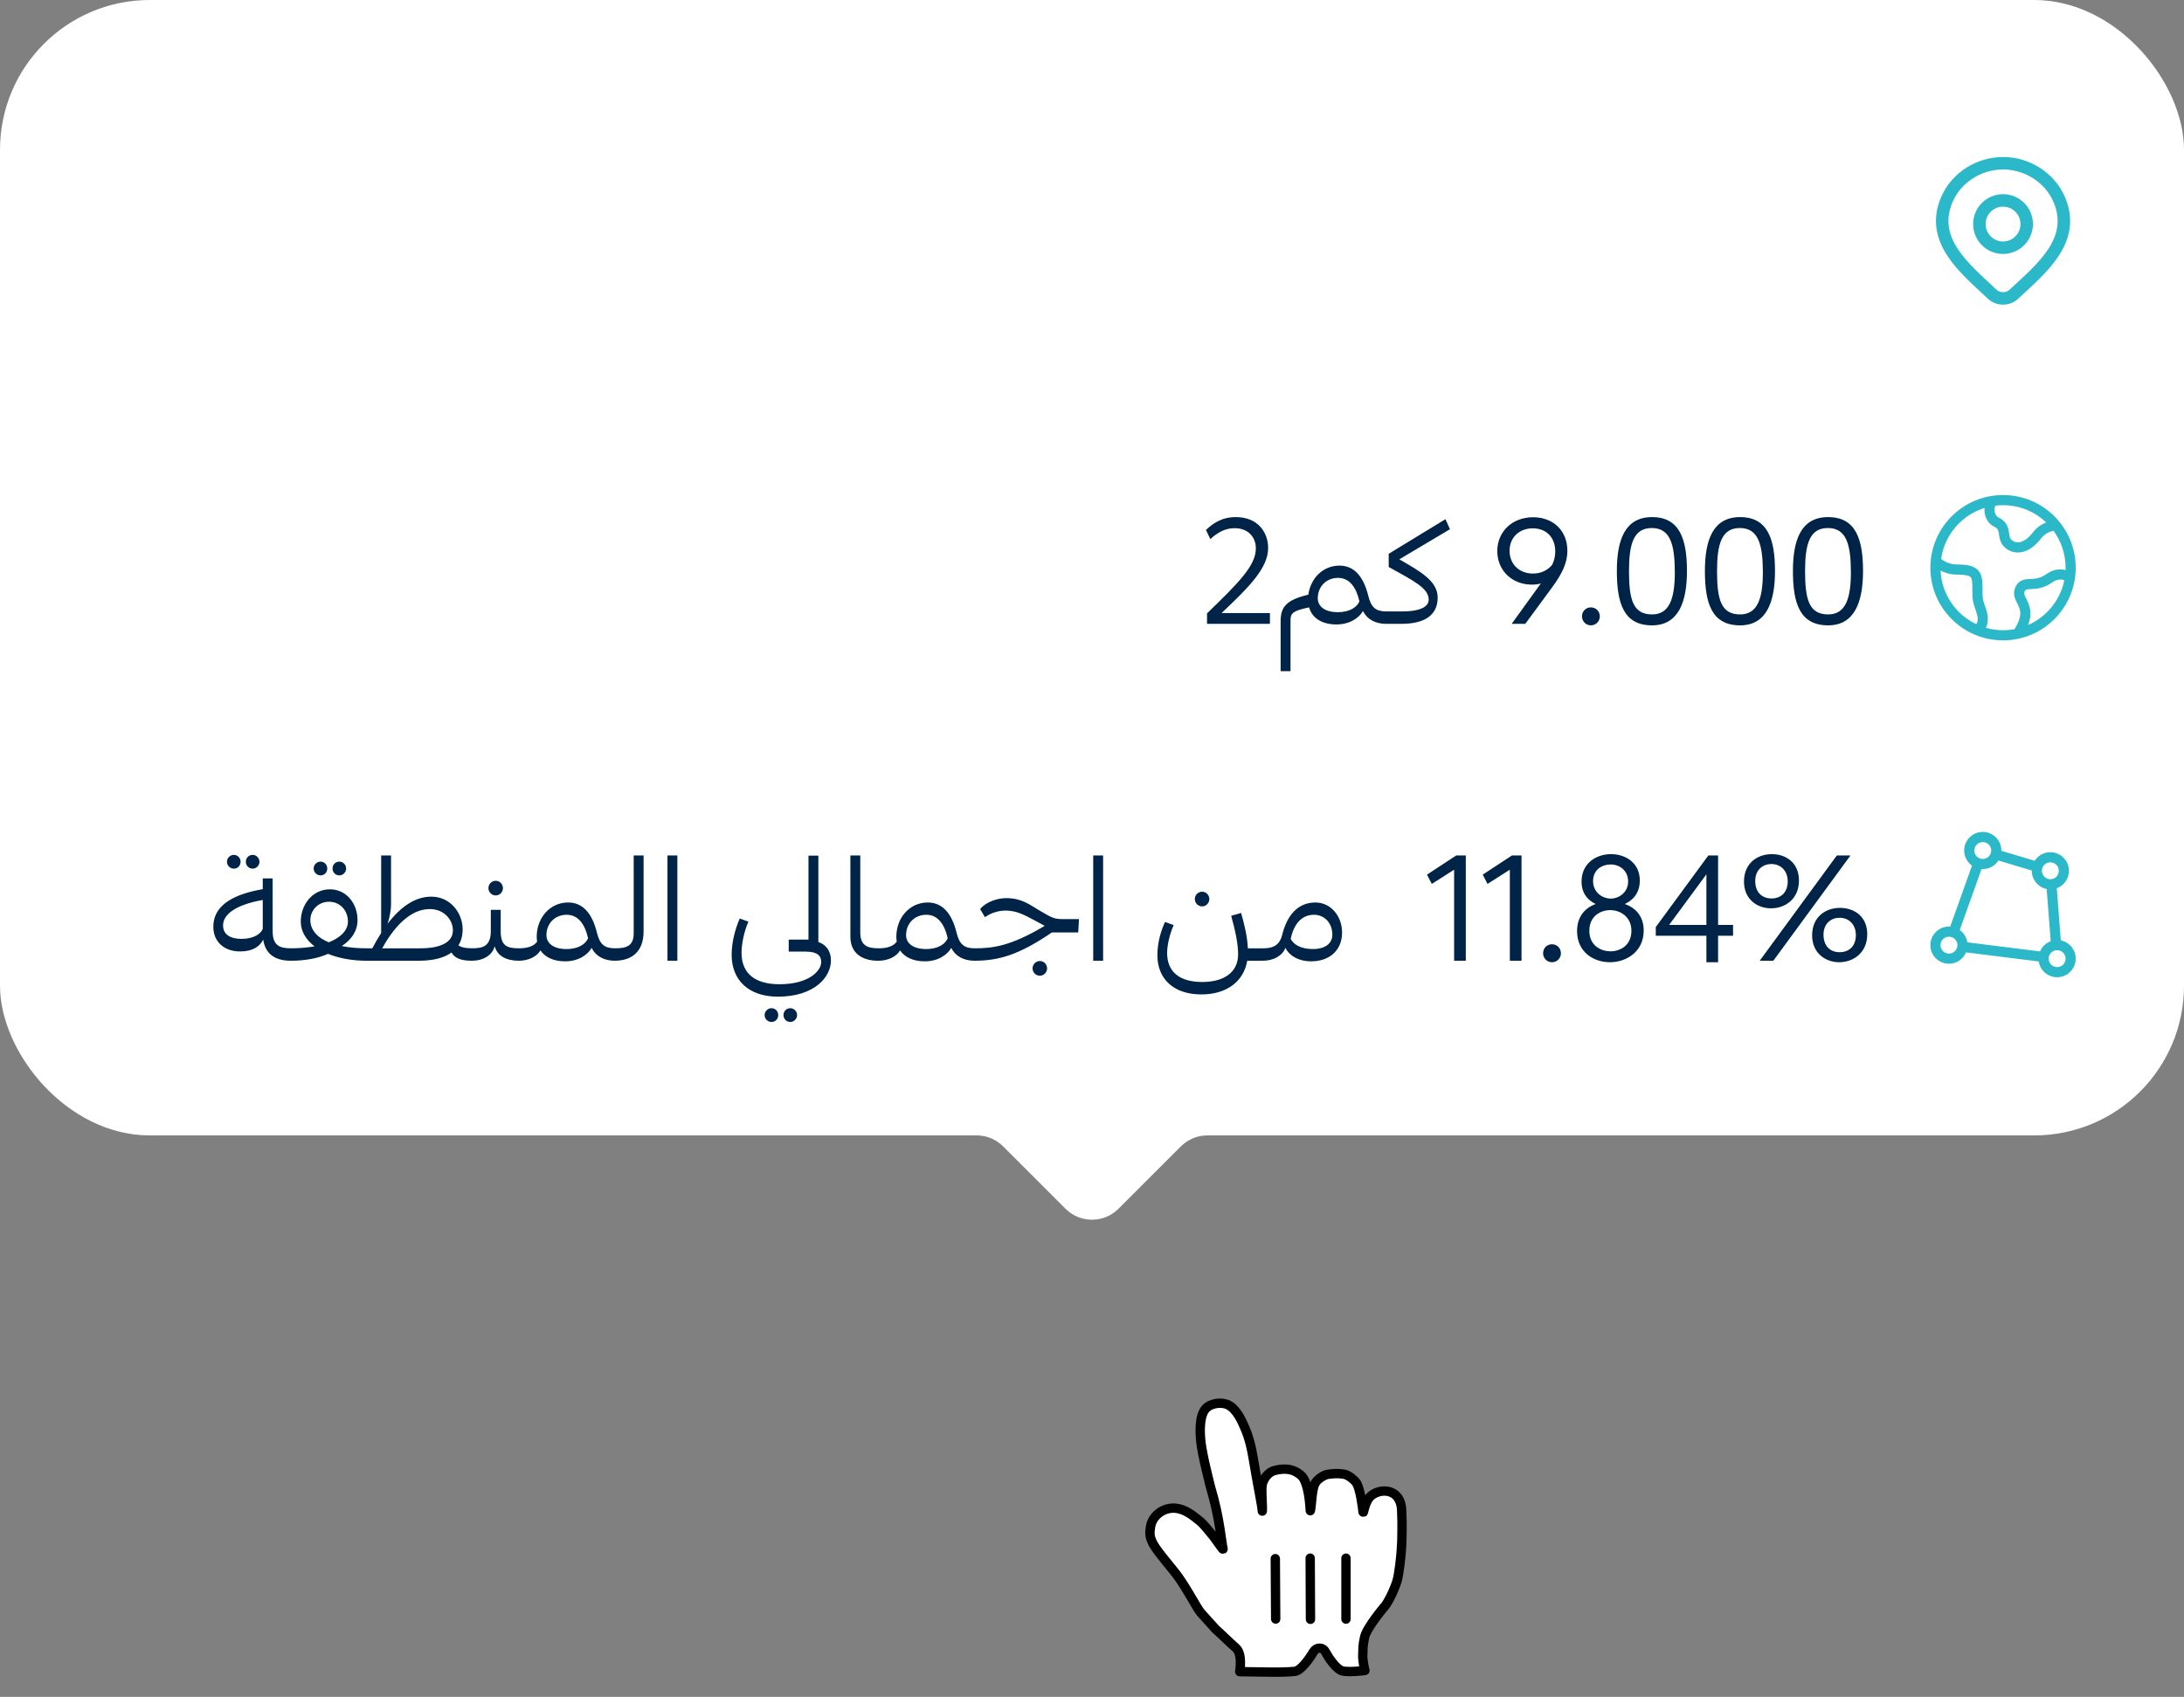 <svg width="175" height="136" viewBox="0 0 175 136" fill="none" xmlns="http://www.w3.org/2000/svg">
<rect x="0" y="0" width="175" height="136" fill="#808080" stroke="none"/>
<rect width="175" height="91" rx="12" fill="white"/>
<path d="M161.376 23.574C161.141 23.794 160.827 23.917 160.501 23.917C160.174 23.917 159.86 23.794 159.625 23.574C157.474 21.547 154.591 19.284 155.997 15.997C156.757 14.22 158.582 13.083 160.501 13.083C162.42 13.083 164.244 14.22 165.004 15.997C166.409 19.28 163.533 21.554 161.376 23.574Z" stroke="#2BB9CA"/>
<path d="M162.396 17.958C162.396 19.005 161.547 19.854 160.5 19.854C159.453 19.854 158.604 19.005 158.604 17.958C158.604 16.911 159.453 16.062 160.5 16.062C161.547 16.062 162.396 16.911 162.396 17.958Z" stroke="#2BB9CA"/>
<path d="M97.881 49.136H101.757V50H96.717V49.16C99.297 46.664 100.629 45.32 100.629 43.952C100.629 43.028 99.993 42.332 98.925 42.332C98.241 42.332 97.617 42.62 96.981 43.208L96.633 42.476C97.125 42.008 97.845 41.444 99.021 41.444C100.797 41.444 101.613 42.668 101.613 43.928C101.613 45.524 100.089 47.048 97.881 49.136ZM111.099 49.004L111.303 49.04L111.267 49.964L111.063 50C110.211 50 109.527 49.628 109.215 48.968C108.903 49.52 108.159 50.048 107.091 50.048C105.915 50.048 105.135 49.532 104.895 48.68C103.683 48.932 103.407 49.112 103.407 49.688V53.792H102.615V49.784C102.615 48.608 103.107 48.08 104.835 47.66C105.015 46.352 105.999 45.332 107.331 45.332C108.459 45.332 109.239 46.136 109.635 47.744C109.875 48.728 110.271 49.004 111.099 49.004ZM107.187 49.064C108.219 49.064 108.747 48.62 108.927 48.2C108.675 47.072 108.135 46.316 107.211 46.316C106.275 46.316 105.591 47.012 105.591 47.948C105.591 48.608 106.167 49.064 107.187 49.064ZM116.182 42.416L112.126 44.828C113.71 45.752 115.198 46.532 115.198 47.888C115.198 49.292 114.178 50 112.282 50H111.058L110.854 49.964L110.89 49.04L111.094 49.004H112.39C113.566 49.004 114.478 48.728 114.478 48.056C114.478 47.144 113.302 46.568 111.274 45.44V44.384L115.822 41.612L116.182 42.416ZM122.843 41.456C124.463 41.456 125.591 42.536 125.591 44.144C125.591 45.032 125.243 45.896 124.343 47.108L122.219 50H121.127L123.467 46.76C123.239 46.832 123.011 46.856 122.747 46.856C121.151 46.856 119.975 45.716 119.975 44.168C119.975 42.596 121.187 41.456 122.843 41.456ZM120.959 44.144C120.959 45.2 121.715 45.968 122.831 45.968C123.455 45.968 123.995 45.728 124.379 45.26C124.559 44.864 124.619 44.54 124.619 44.204C124.619 43.04 123.875 42.344 122.819 42.344C121.739 42.344 120.959 43.076 120.959 44.144ZM126.763 49.4C126.763 48.992 127.075 48.68 127.471 48.68C127.879 48.68 128.191 48.992 128.191 49.4C128.191 49.796 127.879 50.12 127.471 50.12C127.075 50.12 126.763 49.796 126.763 49.4ZM132.376 50.12C130.12 50.12 129.556 48.38 129.556 45.764C129.556 43.292 130.192 41.444 132.376 41.444C134.596 41.444 135.172 43.22 135.172 45.764C135.172 48.236 134.5 50.12 132.376 50.12ZM132.376 49.244C133.768 49.244 134.212 47.984 134.2 45.788C134.188 43.592 133.816 42.32 132.352 42.32C130.888 42.32 130.528 43.616 130.528 45.764C130.528 48.032 130.84 49.244 132.376 49.244ZM139.431 50.12C137.175 50.12 136.611 48.38 136.611 45.764C136.611 43.292 137.247 41.444 139.431 41.444C141.651 41.444 142.227 43.22 142.227 45.764C142.227 48.236 141.555 50.12 139.431 50.12ZM139.431 49.244C140.823 49.244 141.267 47.984 141.255 45.788C141.243 43.592 140.871 42.32 139.407 42.32C137.943 42.32 137.583 43.616 137.583 45.764C137.583 48.032 137.895 49.244 139.431 49.244ZM146.485 50.12C144.229 50.12 143.665 48.38 143.665 45.764C143.665 43.292 144.301 41.444 146.485 41.444C148.705 41.444 149.281 43.22 149.281 45.764C149.281 48.236 148.609 50.12 146.485 50.12ZM146.485 49.244C147.877 49.244 148.321 47.984 148.309 45.788C148.297 43.592 147.925 42.32 146.461 42.32C144.997 42.32 144.637 43.616 144.637 45.764C144.637 48.032 144.949 49.244 146.485 49.244Z" fill="#002447"/>
<path fill-rule="evenodd" clip-rule="evenodd" d="M160.5 51.323C157.284 51.323 154.677 48.716 154.677 45.5C154.677 42.284 157.284 39.677 160.5 39.677C163.716 39.677 166.323 42.284 166.323 45.5C166.323 48.716 163.716 51.323 160.5 51.323ZM158.358 50.03C156.728 49.258 155.581 47.632 155.495 45.73C155.857 45.919 156.283 46.051 156.757 46.051C157.1 46.051 157.352 46.068 157.54 46.103C157.727 46.138 157.821 46.187 157.872 46.228C157.959 46.299 158.04 46.451 158.04 46.99L158.04 47.031C158.04 47.531 158.04 47.828 158.08 48.093C158.121 48.367 158.203 48.602 158.334 48.977L158.345 49.008C158.497 49.446 158.519 49.766 158.358 50.03ZM160.5 50.51C160.024 50.51 159.562 50.444 159.125 50.319C159.387 49.781 159.276 49.21 159.112 48.74C158.967 48.325 158.912 48.163 158.884 47.973C158.854 47.775 158.853 47.542 158.853 46.99C158.853 46.454 158.793 45.933 158.387 45.6C158.192 45.44 157.951 45.354 157.69 45.305C157.428 45.256 157.118 45.239 156.757 45.239C156.296 45.239 155.879 45.052 155.538 44.802C155.808 42.862 157.189 41.279 159.017 40.713C159.005 40.865 159.011 41.017 159.036 41.165C159.111 41.594 159.355 41.998 159.803 42.216C159.974 42.299 160.042 42.382 160.08 42.452C160.126 42.536 160.148 42.638 160.173 42.806C160.176 42.824 160.178 42.843 160.181 42.863C160.227 43.185 160.298 43.678 160.843 44.031C161.211 44.269 161.671 44.355 162.159 44.211C162.638 44.07 163.11 43.72 163.551 43.15C163.822 42.798 164.19 42.618 164.543 42.539C165.151 43.368 165.511 44.392 165.511 45.5C165.511 45.562 165.51 45.625 165.507 45.687C165.043 45.577 164.514 45.625 163.986 46.004C163.498 46.355 163.101 46.385 162.735 46.402L162.685 46.404C162.519 46.411 162.308 46.42 162.12 46.479C161.874 46.557 161.669 46.714 161.528 46.985C161.33 47.365 161.362 47.699 161.47 47.992C161.517 48.121 161.58 48.246 161.633 48.351L161.637 48.358C161.694 48.471 161.745 48.571 161.787 48.678C161.866 48.879 161.913 49.1 161.863 49.395C161.819 49.652 161.697 49.987 161.422 50.426C161.123 50.481 160.815 50.51 160.5 50.51ZM162.504 50.094C163.978 49.45 165.083 48.117 165.411 46.502C165.109 46.405 164.79 46.428 164.461 46.664C163.781 47.153 163.192 47.194 162.772 47.214C162.552 47.224 162.446 47.228 162.364 47.254C162.32 47.268 162.288 47.284 162.248 47.361C162.179 47.493 162.185 47.582 162.233 47.712C162.262 47.792 162.303 47.876 162.362 47.991L162.366 47.999C162.42 48.106 162.486 48.236 162.542 48.38C162.664 48.687 162.745 49.06 162.664 49.532C162.634 49.709 162.582 49.895 162.504 50.094ZM159.873 40.528C159.822 40.702 159.811 40.875 159.837 41.026C159.875 41.244 159.984 41.401 160.158 41.485C160.464 41.633 160.667 41.829 160.795 42.066C160.915 42.288 160.952 42.519 160.977 42.687L160.979 42.701C161.03 43.044 161.053 43.199 161.284 43.349C161.457 43.461 161.674 43.507 161.93 43.432C162.196 43.353 162.536 43.135 162.908 42.653C163.21 42.262 163.584 42.018 163.956 41.872C163.057 41.015 161.84 40.489 160.5 40.489C160.288 40.489 160.078 40.503 159.873 40.528Z" fill="#2BB9CA"/>
<path d="M18.738 69.62C18.438 69.62 18.186 69.368 18.186 69.068C18.186 68.768 18.438 68.516 18.738 68.516C19.05 68.516 19.278 68.768 19.278 69.068C19.278 69.368 19.062 69.62 18.738 69.62ZM20.25 69.62C19.926 69.62 19.698 69.368 19.698 69.068C19.698 68.768 19.926 68.516 20.25 68.516C20.538 68.516 20.79 68.768 20.79 69.068C20.79 69.368 20.538 69.62 20.25 69.62ZM23.346 76.004L23.55 76.04L23.514 76.952L23.31 77C21.918 77 21.246 76.352 21.09 75.308C20.814 75.86 20.25 76.256 19.242 76.256C17.958 76.256 17.094 75.476 17.094 74.276C17.094 72.884 18.138 71.768 21.054 71.264V70.4H21.846V74.624C21.846 75.836 22.47 76.004 23.346 76.004ZM19.35 75.248C20.358 75.248 20.91 74.828 21.054 74.444V72.128C18.654 72.56 17.874 73.4 17.874 74.168C17.874 74.9 18.462 75.248 19.35 75.248ZM25.684 70.16C25.384 70.16 25.132 69.908 25.132 69.608C25.132 69.308 25.384 69.056 25.684 69.056C25.996 69.056 26.224 69.308 26.224 69.608C26.224 69.908 26.008 70.16 25.684 70.16ZM27.196 70.16C26.872 70.16 26.644 69.908 26.644 69.608C26.644 69.308 26.872 69.056 27.196 69.056C27.484 69.056 27.736 69.308 27.736 69.608C27.736 69.908 27.484 70.16 27.196 70.16ZM29.416 76.004L29.62 76.04L29.584 76.964L29.38 77C28.24 77 27.16 76.808 26.284 76.448C25.624 76.748 24.628 77 23.308 77L23.104 76.964L23.14 76.04L23.344 76.004C24.016 76.004 24.64 75.944 25.204 75.848C24.52 75.32 24.1 74.648 24.1 73.856C24.1 72.524 25.024 71.276 26.44 71.276C27.772 71.276 28.648 72.44 28.648 73.736C28.648 74.588 28.192 75.296 27.388 75.824C27.976 75.944 28.648 76.004 29.416 76.004ZM24.868 73.736C24.868 74.504 25.384 75.128 26.344 75.524C27.304 75.14 27.88 74.564 27.88 73.856C27.88 73.028 27.292 72.272 26.368 72.272C25.468 72.272 24.868 72.98 24.868 73.736ZM37.838 76.004L38.042 76.04L38.006 76.964L37.802 77C36.878 77 36.41 76.76 36.182 76.34C35.606 76.76 34.742 77 33.566 77H29.378L29.174 76.952L29.21 76.04L29.414 76.004H29.834C30.062 75.56 30.302 75.152 30.542 74.78V68.564H31.334V72.464C31.334 73.004 31.19 73.616 31.058 74.036C32.114 72.656 33.278 71.864 34.562 71.864C36.098 71.864 37.07 73.184 37.07 74.48C37.07 74.972 36.962 75.404 36.734 75.764C36.926 75.908 37.25 76.004 37.838 76.004ZM30.626 76.004H33.698C35.21 76.004 36.29 75.572 36.29 74.564C36.29 73.736 35.606 72.86 34.43 72.86C32.87 72.86 31.562 74.3 30.626 76.004ZM39.724 71.768C39.388 71.768 39.136 71.492 39.136 71.18C39.136 70.868 39.388 70.592 39.724 70.592C40.048 70.592 40.3 70.868 40.3 71.18C40.3 71.492 40.048 71.768 39.724 71.768ZM41.608 76.004L41.812 76.04L41.776 76.964L41.572 77C40.612 77 39.844 76.64 39.64 75.836C39.448 76.568 38.716 77 37.804 77L37.6 76.964L37.636 76.04L37.84 76.004C38.668 76.004 39.328 75.848 39.328 74.624V72.92H40.12V74.624C40.12 75.836 40.648 76.004 41.608 76.004ZM49.293 76.004L49.497 76.04L49.461 76.964L49.257 77C48.405 77 47.721 76.628 47.409 75.968C47.097 76.52 46.353 77.048 45.285 77.048C44.361 77.048 43.677 76.724 43.305 76.172C42.993 76.7 42.297 77 41.577 77L41.373 76.964L41.409 76.04L41.613 76.004C42.237 76.004 42.777 75.848 43.041 75.464C43.017 75.344 43.005 75.212 43.005 75.08C43.005 73.58 44.049 72.332 45.525 72.332C46.653 72.332 47.433 73.136 47.829 74.744C48.069 75.728 48.465 76.004 49.293 76.004ZM45.381 76.064C46.413 76.064 46.941 75.62 47.121 75.2C46.869 74.072 46.329 73.316 45.405 73.316C44.469 73.316 43.785 74.012 43.785 74.948C43.785 75.608 44.361 76.064 45.381 76.064ZM50.777 68.564H51.569V74.66C51.569 76.328 50.561 77 49.253 77L49.049 76.964L49.085 76.04L49.289 76.004C50.165 76.004 50.777 75.836 50.777 74.804V68.564ZM54.275 77H53.483V68.564H54.275V77ZM65.574 68.576V75.5C66.186 75.704 66.582 76.22 66.582 76.976C66.582 78.332 65.226 79.88 62.334 79.88C59.97 79.88 58.626 78.536 58.626 76.532C58.626 75.44 58.938 74.396 59.274 73.616L59.97 73.868C59.61 74.672 59.418 75.692 59.418 76.364C59.418 78.056 60.546 78.884 62.454 78.884C64.83 78.884 65.802 77.804 65.802 77.108C65.802 76.592 65.49 76.268 64.53 76.268H63.198V75.308H64.782V68.576H65.574ZM61.818 80.804C62.13 80.804 62.358 81.056 62.358 81.356C62.358 81.656 62.142 81.908 61.818 81.908C61.518 81.908 61.266 81.656 61.266 81.356C61.266 81.056 61.518 80.804 61.818 80.804ZM63.33 80.804C63.618 80.804 63.87 81.056 63.87 81.356C63.87 81.656 63.618 81.908 63.33 81.908C63.006 81.908 62.778 81.656 62.778 81.356C62.778 81.056 63.006 80.804 63.33 80.804ZM68.141 75.08V68.564H68.933V74.744C68.933 75.8 69.533 76.004 70.385 76.004H70.433L70.637 76.04L70.601 76.964L70.397 77H70.361C69.113 77 68.141 76.424 68.141 75.08ZM78.11 76.004L78.314 76.04L78.278 76.964L78.074 77C77.222 77 76.538 76.628 76.226 75.968C75.914 76.52 75.17 77.048 74.102 77.048C73.178 77.048 72.494 76.724 72.122 76.172C71.81 76.7 71.114 77 70.394 77L70.19 76.964L70.226 76.04L70.43 76.004C71.054 76.004 71.594 75.848 71.858 75.464C71.834 75.344 71.822 75.212 71.822 75.08C71.822 73.58 72.866 72.332 74.342 72.332C75.47 72.332 76.25 73.136 76.646 74.744C76.886 75.728 77.282 76.004 78.11 76.004ZM74.198 76.064C75.23 76.064 75.758 75.62 75.938 75.2C75.686 74.072 75.146 73.316 74.222 73.316C73.286 73.316 72.602 74.012 72.602 74.948C72.602 75.608 73.178 76.064 74.198 76.064ZM85.15 73.664H86.457L86.397 74.732H84.285C81.621 76.556 79.99 77 78.07 77L77.865 76.964L77.901 76.04L78.106 76.004C79.498 76.004 80.938 75.86 83.71 74.204C83.481 74.084 83.218 73.928 82.87 73.748C82.138 73.364 81.466 72.98 80.602 72.98C79.797 72.98 79.234 73.292 78.921 73.508L78.537 72.86C78.802 72.5 79.606 71.984 80.662 71.984C81.85 71.984 82.522 72.512 83.242 72.944C84.297 73.568 84.478 73.664 85.15 73.664ZM83.326 77.024C83.65 77.024 83.901 77.3 83.901 77.612C83.901 77.924 83.65 78.2 83.326 78.2C82.99 78.2 82.737 77.924 82.737 77.612C82.737 77.3 82.99 77.024 83.326 77.024ZM88.389 77H87.597V68.564H88.389V77ZM96.327 72.644C95.991 72.644 95.739 72.368 95.739 72.056C95.739 71.744 95.991 71.468 96.327 71.468C96.651 71.468 96.903 71.744 96.903 72.056C96.903 72.368 96.651 72.644 96.327 72.644ZM99.987 76.004H101.211L101.415 76.04L101.379 76.964L101.175 77H99.939C99.651 78.68 98.271 79.7 96.267 79.7C94.023 79.7 92.739 78.44 92.739 76.556C92.739 75.476 93.063 74.516 93.351 73.892L94.047 74.144C93.771 74.744 93.519 75.68 93.519 76.376C93.519 77.948 94.587 78.704 96.339 78.704C98.091 78.704 99.207 77.912 99.207 76.496C99.207 75.584 98.967 74.552 98.655 73.4L99.447 73.172C99.711 74.096 99.951 75.068 99.987 76.004ZM105.403 72.332C106.651 72.332 107.539 73.448 107.539 74.732C107.539 76.148 106.555 77.048 105.055 77.048C103.951 77.048 103.219 76.484 103.003 75.968C102.739 76.616 102.043 77 101.179 77L100.975 76.964L101.011 76.04L101.215 76.004C101.827 76.004 102.463 75.884 102.715 75.02C103.135 73.244 104.071 72.332 105.403 72.332ZM105.199 76.064C106.207 76.064 106.759 75.596 106.759 74.912C106.759 73.988 106.135 73.316 105.283 73.316C104.287 73.316 103.663 74.084 103.423 75.248C103.627 75.656 104.167 76.064 105.199 76.064ZM117.452 68.564V77H116.516V69.704L114.728 70.844L114.344 70.1L116.684 68.564H117.452ZM121.917 68.564V77H120.981V69.704L119.193 70.844L118.809 70.1L121.149 68.564H121.917ZM123.646 76.4C123.646 75.992 123.958 75.68 124.354 75.68C124.762 75.68 125.074 75.992 125.074 76.4C125.074 76.796 124.762 77.12 124.354 77.12C123.958 77.12 123.646 76.796 123.646 76.4ZM130.195 72.452C131.011 72.74 131.707 73.388 131.707 74.588C131.707 76.256 130.339 77.12 128.995 77.12C127.723 77.12 126.367 76.328 126.367 74.624C126.367 73.436 127.039 72.752 127.855 72.452C127.219 72.152 126.727 71.588 126.727 70.652C126.727 69.176 127.915 68.456 129.091 68.456C130.219 68.456 131.395 69.128 131.395 70.568C131.395 71.54 130.879 72.14 130.195 72.452ZM129.055 69.284C128.383 69.284 127.651 69.692 127.651 70.616C127.651 71.54 128.419 72.02 129.067 72.02C129.715 72.02 130.459 71.528 130.459 70.652C130.459 69.776 129.787 69.284 129.055 69.284ZM129.055 76.244C129.859 76.244 130.723 75.74 130.723 74.6C130.723 73.484 129.835 72.944 129.031 72.944C128.287 72.944 127.351 73.388 127.351 74.6C127.351 75.74 128.215 76.244 129.055 76.244ZM137.667 74.132H138.867V74.996H137.667V77.12H136.731V74.996H132.675V74.3L136.887 68.564H137.667V74.132ZM136.731 70.076L133.743 74.132H136.731V70.076ZM139.743 70.652C139.743 69.176 140.823 68.456 141.975 68.456C143.091 68.456 144.147 69.128 144.147 70.568C144.147 72.068 143.031 72.8 141.903 72.8C140.847 72.8 139.743 72.116 139.743 70.652ZM142.095 77H141.003L147.183 68.564H148.275L142.095 77ZM140.643 70.604C140.643 71.528 141.195 72.008 141.951 72.008C142.707 72.008 143.247 71.516 143.247 70.64C143.247 69.776 142.671 69.248 141.939 69.248C141.279 69.248 140.643 69.692 140.643 70.604ZM145.203 74.96C145.203 73.484 146.283 72.764 147.435 72.764C148.563 72.764 149.619 73.436 149.619 74.876C149.619 76.376 148.491 77.12 147.363 77.12C146.307 77.12 145.203 76.424 145.203 74.96ZM146.115 74.912C146.115 75.836 146.655 76.316 147.411 76.316C148.167 76.316 148.707 75.824 148.707 74.948C148.707 74.084 148.143 73.556 147.399 73.556C146.739 73.556 146.115 74 146.115 74.912Z" fill="#002447"/>
<path fill-rule="evenodd" clip-rule="evenodd" d="M157.385 68.167C157.385 67.344 158.052 66.677 158.875 66.677C159.698 66.677 160.365 67.344 160.365 68.167C160.365 68.174 160.365 68.182 160.364 68.189L163.035 68.991C163.3 68.577 163.764 68.302 164.292 68.302C165.114 68.302 165.781 68.969 165.781 69.792C165.781 70.433 165.376 70.98 164.807 71.19L165.129 75.373C165.81 75.51 166.323 76.112 166.323 76.833C166.323 77.656 165.656 78.323 164.833 78.323C164.087 78.323 163.469 77.775 163.361 77.059L157.539 76.331C157.312 76.865 156.783 77.24 156.167 77.24C155.344 77.24 154.677 76.573 154.677 75.75C154.677 74.927 155.344 74.26 156.167 74.26C156.2 74.26 156.234 74.261 156.267 74.264L158.011 69.38C157.632 69.11 157.385 68.667 157.385 68.167ZM158.875 67.49C158.501 67.49 158.198 67.793 158.198 68.167C158.198 68.541 158.501 68.844 158.875 68.844C159.249 68.844 159.552 68.541 159.552 68.167C159.552 67.793 159.249 67.49 158.875 67.49ZM158.776 69.653L157.032 74.537C157.352 74.766 157.578 75.119 157.639 75.525L163.461 76.253C163.621 75.875 163.932 75.577 164.319 75.435L163.997 71.252C163.316 71.115 162.802 70.513 162.802 69.792C162.802 69.784 162.802 69.777 162.802 69.769L160.131 68.968C159.866 69.382 159.403 69.656 158.875 69.656C158.842 69.656 158.809 69.655 158.776 69.653ZM163.638 69.614C163.623 69.67 163.615 69.73 163.615 69.792C163.615 70.166 163.918 70.469 164.292 70.469C164.666 70.469 164.969 70.166 164.969 69.792C164.969 69.418 164.666 69.115 164.292 69.115C163.991 69.115 163.737 69.31 163.648 69.58C163.647 69.586 163.645 69.592 163.643 69.597C163.642 69.603 163.64 69.608 163.638 69.614ZM164.769 76.159C164.459 76.189 164.21 76.427 164.164 76.731C164.163 76.737 164.163 76.743 164.162 76.75C164.161 76.755 164.16 76.761 164.159 76.767C164.157 76.789 164.156 76.811 164.156 76.833C164.156 77.207 164.459 77.51 164.833 77.51C165.207 77.51 165.51 77.207 165.51 76.833C165.51 76.459 165.207 76.156 164.833 76.156C164.82 76.156 164.807 76.157 164.794 76.157C164.79 76.158 164.786 76.158 164.782 76.159C164.778 76.159 164.773 76.159 164.769 76.159ZM156.167 75.073C155.793 75.073 155.49 75.376 155.49 75.75C155.49 76.124 155.793 76.427 156.167 76.427C156.541 76.427 156.844 76.124 156.844 75.75C156.844 75.376 156.541 75.073 156.167 75.073Z" fill="#2BB9CA"/>
<path d="M85.379 96.879L80.379 91.879C79.816 91.316 79.053 91 78.257 91H96.743C95.947 91 95.184 91.316 94.621 91.879L89.621 96.879C88.45 98.05 86.55 98.05 85.379 96.879Z" fill="white"/>
<g clip-path="url(#clip0_303_35827)">
<path fill-rule="evenodd" clip-rule="evenodd" d="M96.226 129.265C95.825 128.759 95.338 127.722 94.471 126.465C93.98 125.753 92.761 124.413 92.398 123.733C92.084 123.131 92.118 122.862 92.192 122.363C92.325 121.477 93.234 120.786 94.204 120.88C94.937 120.949 95.558 121.433 96.117 121.89C96.454 122.166 96.87 122.701 97.119 123.003C97.35 123.28 97.406 123.394 97.652 123.721C97.976 124.155 98.078 124.369 97.954 123.892C97.853 123.192 97.69 121.996 97.453 120.939C97.272 120.137 97.228 120.011 97.056 119.396C96.874 118.741 96.781 118.282 96.61 117.587C96.491 117.096 96.278 116.092 96.22 115.528C96.14 114.755 96.097 113.496 96.593 112.917C96.981 112.464 97.872 112.327 98.424 112.607C99.147 112.972 99.558 114.023 99.745 114.442C100.083 115.196 100.292 116.067 100.474 117.21C100.705 118.666 101.132 120.686 101.146 121.111C101.18 120.59 101.05 119.493 101.14 118.993C101.222 118.54 101.603 118.014 102.08 117.871C102.484 117.751 102.957 117.707 103.373 117.793C103.815 117.884 104.281 118.2 104.455 118.498C104.966 119.379 104.976 121.179 104.997 121.083C105.118 120.552 105.097 119.348 105.398 118.847C105.596 118.516 106.1 118.218 106.368 118.17C106.783 118.097 107.293 118.074 107.729 118.159C108.08 118.228 108.556 118.646 108.685 118.847C108.992 119.332 109.167 120.706 109.22 121.187C109.241 121.386 109.324 120.634 109.633 120.148C110.206 119.246 112.235 119.071 112.313 121.05C112.348 121.974 112.341 121.931 112.341 122.553C112.341 123.282 112.324 123.721 112.285 124.249C112.241 124.814 112.119 126.09 111.943 126.709C111.821 127.134 111.419 128.089 111.022 128.663C111.022 128.663 109.506 130.427 109.341 131.222C109.174 132.016 109.229 132.021 109.197 132.585C109.165 133.146 109.368 133.886 109.368 133.886C109.368 133.886 108.236 134.033 107.626 133.936C107.074 133.847 106.39 132.748 106.214 132.412C105.971 131.949 105.453 132.038 105.251 132.38C104.933 132.921 104.25 133.89 103.767 133.951C102.824 134.07 100.868 133.995 99.336 133.979C99.336 133.979 99.597 132.552 99.015 132.062C98.585 131.697 97.844 130.955 97.4 130.566L96.226 129.265Z" fill="white"/>
<path fill-rule="evenodd" clip-rule="evenodd" d="M96.226 129.265C95.825 128.759 95.338 127.722 94.471 126.465C93.98 125.753 92.761 124.413 92.398 123.733C92.084 123.131 92.118 122.862 92.192 122.363C92.325 121.477 93.234 120.786 94.204 120.88C94.937 120.949 95.558 121.433 96.117 121.89C96.454 122.166 96.87 122.701 97.119 123.003C97.35 123.28 97.406 123.394 97.652 123.721C97.976 124.155 98.078 124.369 97.954 123.892C97.853 123.192 97.69 121.996 97.453 120.939C97.272 120.137 97.228 120.011 97.056 119.396C96.874 118.741 96.781 118.282 96.61 117.587C96.491 117.096 96.278 116.092 96.22 115.528C96.14 114.755 96.097 113.496 96.593 112.917C96.981 112.464 97.872 112.327 98.424 112.607C99.147 112.972 99.558 114.023 99.745 114.442C100.083 115.196 100.292 116.067 100.474 117.21C100.705 118.666 101.132 120.686 101.146 121.111C101.18 120.59 101.05 119.493 101.14 118.993C101.222 118.54 101.603 118.014 102.08 117.871C102.484 117.751 102.957 117.707 103.373 117.793C103.815 117.884 104.281 118.2 104.455 118.498C104.966 119.379 104.976 121.179 104.997 121.083C105.118 120.552 105.097 119.348 105.398 118.847C105.596 118.516 106.1 118.218 106.368 118.17C106.783 118.097 107.293 118.074 107.729 118.159C108.08 118.228 108.556 118.646 108.685 118.847C108.992 119.332 109.167 120.706 109.22 121.187C109.241 121.386 109.324 120.634 109.633 120.148C110.206 119.246 112.235 119.071 112.313 121.05C112.348 121.974 112.341 121.931 112.341 122.553C112.341 123.282 112.324 123.721 112.285 124.249C112.241 124.814 112.119 126.09 111.943 126.709C111.821 127.134 111.419 128.089 111.022 128.663C111.022 128.663 109.506 130.427 109.341 131.222C109.174 132.016 109.229 132.021 109.197 132.585C109.165 133.146 109.368 133.886 109.368 133.886C109.368 133.886 108.236 134.033 107.626 133.936C107.074 133.847 106.39 132.748 106.214 132.412C105.971 131.949 105.453 132.038 105.251 132.38C104.933 132.921 104.25 133.89 103.767 133.951C102.824 134.07 100.868 133.995 99.336 133.979C99.336 133.979 99.597 132.552 99.015 132.062C98.585 131.697 97.844 130.955 97.4 130.566L96.226 129.265Z" stroke="black" stroke-width="0.75" stroke-linecap="round" stroke-linejoin="round"/>
<path d="M107.851 129.767V124.884" stroke="black" stroke-width="0.75" stroke-linecap="round"/>
<path d="M105.006 129.783L104.983 124.88" stroke="black" stroke-width="0.75" stroke-linecap="round"/>
<path d="M102.188 124.923L102.218 129.76" stroke="black" stroke-width="0.75" stroke-linecap="round"/>
</g>
<defs>
<clipPath id="clip0_303_35827">
<rect width="22.588" height="24" fill="white" transform="translate(91.522 111.786)"/>
</clipPath>
</defs>
</svg>
